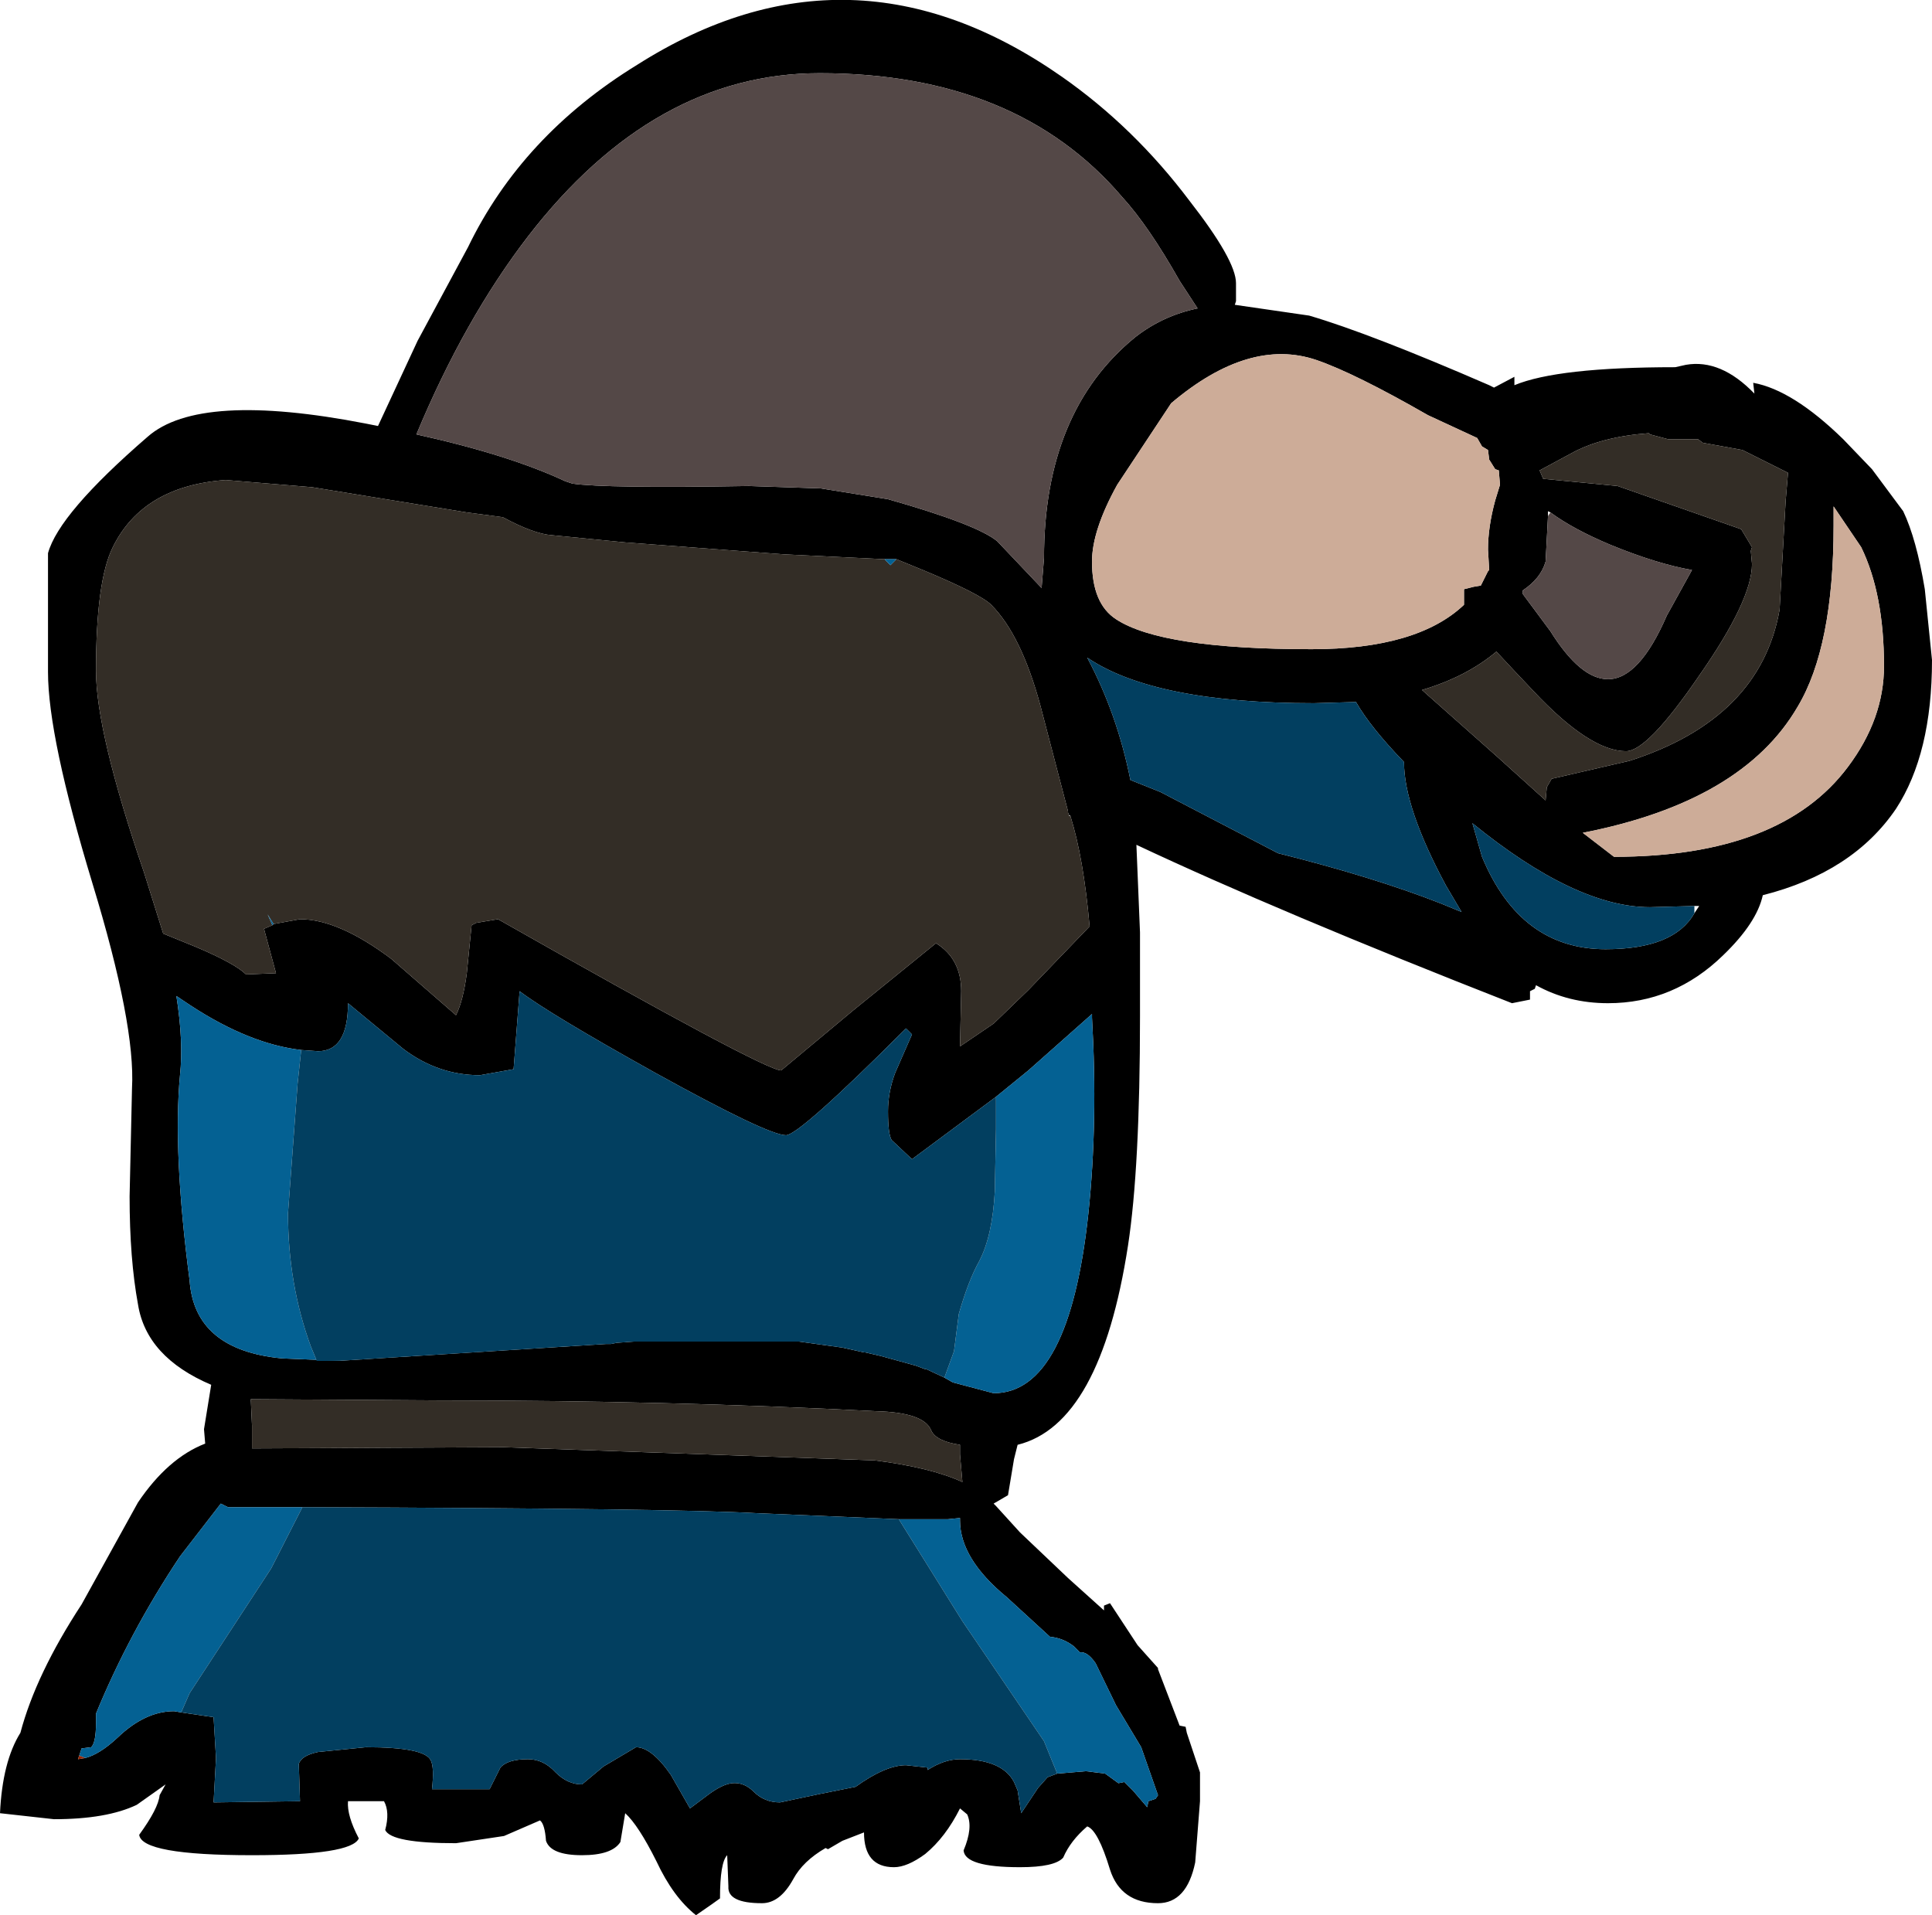 <?xml version="1.0" encoding="UTF-8" standalone="no"?>
<svg xmlns:ffdec="https://www.free-decompiler.com/flash" xmlns:xlink="http://www.w3.org/1999/xlink" ffdec:objectType="shape" height="79.8px" width="80.5px" xmlns="http://www.w3.org/2000/svg">
  <g transform="matrix(1.0, 0.0, 0.0, 1.0, 23.5, 39.8)">
    <path d="M26.4 -26.95 L25.65 -28.1 Q24.35 -30.4 23.25 -31.6 18.85 -36.75 10.65 -36.75 3.75 -36.75 -1.5 -29.95 -4.15 -26.5 -6.15 -21.7 -2.3 -20.85 0.05 -19.75 L0.35 -19.65 Q1.7 -19.45 7.7 -19.55 L10.7 -19.45 13.5 -19.0 Q17.2 -17.95 18.05 -17.25 L19.9 -15.3 20.0 -16.55 Q20.0 -22.65 23.8 -25.75 24.95 -26.65 26.4 -26.95 M26.05 -31.45 Q28.0 -28.95 28.0 -28.0 L28.0 -27.25 27.95 -27.1 31.05 -26.65 Q33.6 -25.9 38.55 -23.75 L38.75 -23.65 39.6 -24.1 39.6 -23.75 Q41.4 -24.5 46.3 -24.5 L46.75 -24.6 Q48.2 -24.85 49.6 -23.4 L49.55 -23.85 Q51.2 -23.55 53.3 -21.5 L54.5 -20.25 55.8 -18.5 Q56.35 -17.35 56.7 -15.25 L57.0 -12.3 Q57.0 -8.4 55.5 -6.1 53.7 -3.45 49.95 -2.5 49.7 -1.35 48.3 0.0 46.25 2.0 43.5 2.0 41.85 2.0 40.5 1.25 L40.45 1.4 40.25 1.5 40.25 1.85 39.5 2.0 Q29.8 -1.8 23.85 -4.6 L24.0 -0.95 24.0 -0.5 24.0 -0.3 24.0 2.55 Q24.0 8.85 23.5 12.1 22.35 19.55 18.9 20.4 L18.75 21.0 18.5 22.5 17.9 22.85 18.0 22.95 19.0 24.05 21.0 25.95 22.5 27.3 22.5 27.1 22.75 27.0 23.9 28.75 24.75 29.7 24.75 29.75 25.65 32.1 25.9 32.15 25.95 32.4 26.5 34.05 26.5 35.25 26.3 37.8 Q25.95 39.5 24.75 39.5 23.2 39.5 22.75 38.1 22.25 36.45 21.8 36.3 21.1 36.9 20.8 37.6 20.45 38.0 19.0 38.0 16.7 38.0 16.65 37.3 17.05 36.35 16.8 35.8 L16.5 35.55 Q15.9 36.75 15.05 37.45 14.3 38.0 13.75 38.0 12.5 38.0 12.5 36.55 L11.6 36.9 11.0 37.25 10.9 37.2 Q9.95 37.75 9.55 38.5 9.0 39.5 8.25 39.5 6.8 39.5 6.85 38.8 L6.8 37.5 Q6.5 37.8 6.5 39.3 L6.15 39.55 5.5 40.0 Q4.55 39.25 3.85 37.75 3.1 36.25 2.55 35.75 L2.35 36.95 Q2.0 37.5 0.75 37.5 -0.55 37.5 -0.75 36.9 -0.8 36.2 -1.0 36.05 L-2.5 36.7 -4.5 37.0 Q-7.2 37.0 -7.45 36.45 -7.25 35.7 -7.5 35.25 L-9.0 35.25 Q-9.05 35.85 -8.55 36.8 -8.85 37.5 -13.0 37.5 -17.6 37.5 -17.7 36.65 -16.9 35.55 -16.85 35.0 L-16.6 34.55 -17.8 35.4 Q-19.05 36.0 -21.25 36.0 L-23.5 35.75 Q-23.4 33.6 -22.65 32.4 -22.0 29.95 -20.1 27.05 L-17.75 22.8 Q-16.5 20.95 -14.95 20.35 L-15.0 19.75 -14.7 17.9 Q-17.4 16.75 -17.75 14.55 -18.1 12.65 -18.1 10.05 L-18.0 5.55 Q-17.85 2.9 -19.65 -3.0 -21.5 -9.1 -21.5 -11.8 L-21.5 -16.75 Q-21.05 -18.4 -17.35 -21.6 -15.2 -23.5 -8.25 -22.15 L-7.75 -22.05 -6.1 -25.6 -4.0 -29.5 Q-1.75 -34.15 3.05 -37.1 11.95 -42.75 20.75 -36.6 23.75 -34.5 26.05 -31.45 M13.85 -16.5 L13.35 -16.5 9.2 -16.7 2.55 -17.2 -0.5 -17.5 Q-1.25 -17.55 -2.55 -18.25 L-4.05 -18.45 -10.5 -19.5 -14.1 -19.8 Q-17.55 -19.55 -18.8 -17.0 -19.5 -15.6 -19.5 -11.85 -19.5 -9.3 -17.5 -3.45 L-16.7 -0.9 -15.35 -0.35 Q-13.7 0.35 -13.25 0.8 L-12.0 0.75 -12.5 -1.1 -12.15 -1.25 -12.1 -1.3 -11.0 -1.5 Q-9.4 -1.5 -7.2 0.15 L-4.5 2.5 Q-4.2 1.9 -4.05 0.75 L-3.85 -1.25 -3.65 -1.35 -2.75 -1.5 Q8.35 4.8 9.05 4.8 L12.05 2.3 15.5 -0.5 Q16.55 0.15 16.55 1.5 L16.5 3.8 17.9 2.85 19.35 1.45 21.9 -1.2 Q21.65 -4.05 21.1 -5.8 L21.05 -5.85 21.05 -5.8 21.0 -5.95 21.0 -6.0 19.85 -10.4 Q19.05 -13.35 17.8 -14.6 17.35 -15.05 14.95 -16.05 L13.85 -16.5 M38.8 -20.25 L38.55 -20.65 38.5 -21.05 38.25 -21.2 38.05 -21.55 36.0 -22.5 Q32.95 -24.25 31.35 -24.8 28.55 -25.75 25.3 -23.0 L23.05 -19.6 Q22.0 -17.7 22.0 -16.4 22.0 -14.65 23.0 -14.0 24.9 -12.75 31.15 -12.75 35.55 -12.75 37.5 -14.6 L37.5 -15.25 37.9 -15.35 38.2 -15.4 38.5 -16.0 38.55 -16.05 38.5 -16.9 Q38.5 -17.85 38.8 -18.95 L39.0 -19.6 38.95 -20.2 38.8 -20.25 M41.0 -18.3 L40.9 -16.4 Q40.7 -15.7 39.95 -15.2 L39.95 -15.05 41.1 -13.5 Q42.35 -11.5 43.5 -11.5 44.8 -11.5 45.95 -14.15 L47.0 -16.05 Q45.55 -16.3 43.6 -17.1 42.05 -17.75 41.1 -18.45 L41.0 -18.5 41.0 -18.3 M24.85 -6.8 L29.75 -4.25 Q33.75 -3.25 36.55 -2.15 L37.4 -1.8 36.75 -2.9 Q35.0 -6.15 35.0 -8.05 33.6 -9.5 33.0 -10.55 L31.25 -10.5 Q24.6 -10.5 21.8 -12.4 23.05 -10.05 23.6 -7.3 L24.85 -6.8 M47.1 -2.05 L45.25 -2.0 Q42.15 -2.0 37.85 -5.5 L38.25 -4.1 Q39.85 -0.25 43.4 -0.25 46.25 -0.25 47.1 -1.75 L47.3 -2.05 47.1 -2.05 M44.25 -8.5 Q42.75 -8.5 40.4 -11.0 L39.55 -11.9 38.85 -12.65 Q37.6 -11.6 35.75 -11.05 L38.85 -8.3 40.9 -6.45 40.95 -7.0 41.15 -7.35 44.4 -8.1 Q49.85 -9.85 50.65 -14.4 L50.9 -18.9 51.0 -20.1 49.1 -21.05 47.45 -21.35 47.25 -21.5 46.0 -21.5 45.25 -21.7 45.2 -21.75 Q43.2 -21.6 41.95 -20.9 L40.65 -20.2 40.8 -19.85 43.9 -19.55 49.05 -17.75 49.5 -17.0 49.45 -16.85 49.5 -16.3 Q49.5 -14.8 47.3 -11.65 45.15 -8.5 44.25 -8.5 M52.9 -17.9 Q52.9 -12.85 51.4 -10.35 49.1 -6.4 42.45 -5.1 L43.75 -4.1 Q50.7 -4.1 53.5 -7.85 55.0 -9.85 55.0 -12.05 55.0 -15.05 54.05 -17.0 L52.9 -18.7 52.9 -17.9 M15.85 17.6 L16.2 17.8 17.9 18.25 Q21.05 18.25 21.85 10.75 22.25 6.95 22.0 2.6 L22.0 2.45 19.35 4.8 18.0 5.9 14.5 8.5 13.65 7.7 Q13.5 7.45 13.5 6.5 13.5 5.7 13.8 4.9 L14.5 3.3 14.25 3.05 Q9.8 7.5 9.25 7.5 8.5 7.5 3.8 4.9 -0.6 2.45 -1.85 1.5 L-2.1 4.75 -3.5 5.0 Q-5.25 5.0 -6.7 3.9 L-9.0 2.0 Q-9.0 4.0 -10.25 4.0 L-10.95 3.95 Q-13.1 3.7 -15.55 2.1 L-16.15 1.7 Q-15.85 3.6 -16.0 5.0 -16.3 8.2 -15.6 13.55 -15.4 16.45 -11.75 16.8 L-9.35 16.9 1.75 16.2 1.95 16.2 2.2 16.15 2.9 16.1 9.8 16.1 11.6 16.35 12.5 16.55 12.55 16.55 13.2 16.7 14.65 17.1 15.05 17.25 15.1 17.25 15.85 17.6 M16.5 20.4 Q15.5 20.25 15.3 19.8 15.0 19.05 13.0 19.0 4.3 18.55 -5.25 18.55 L-13.0 18.5 -13.05 18.5 -13.0 19.6 -13.0 20.55 -2.5 20.5 12.95 21.05 Q15.3 21.35 16.6 21.95 L16.5 20.8 16.5 20.4 M20.55 34.1 L21.75 34.0 22.55 34.1 23.1 34.5 23.35 34.45 23.45 34.55 23.7 34.8 24.0 35.15 24.3 35.5 24.35 35.25 24.65 35.15 24.75 35.0 24.05 33.0 23.0 31.25 22.15 29.5 Q21.8 29.0 21.5 29.05 L21.25 28.8 Q20.8 28.45 20.25 28.4 L18.45 26.75 Q16.5 25.15 16.5 23.55 L16.5 23.45 16.0 23.5 13.95 23.5 8.05 23.25 Q4.6 23.05 -10.9 23.0 L-14.0 23.0 -14.3 22.85 -16.0 25.05 Q-18.1 28.2 -19.5 31.6 L-19.5 32.0 Q-19.5 32.8 -19.7 33.0 L-20.1 33.05 -20.2 33.35 -20.25 33.5 -19.95 33.45 Q-19.35 33.3 -18.6 32.6 -17.45 31.5 -16.25 31.5 L-15.95 31.55 -14.6 31.75 -14.5 33.45 -14.6 35.3 -11.0 35.25 -11.05 33.7 Q-10.95 33.35 -10.25 33.2 L-8.25 33.0 Q-5.8 33.0 -5.55 33.55 -5.4 33.85 -5.5 34.75 L-3.1 34.75 -2.65 33.85 Q-2.35 33.5 -1.5 33.5 -0.85 33.5 -0.35 34.05 0.15 34.55 0.75 34.55 L1.65 33.8 3.0 33.0 Q3.65 33.0 4.45 34.15 L5.25 35.55 6.05 34.95 Q6.6 34.55 7.0 34.5 7.5 34.45 7.9 34.85 8.35 35.3 9.0 35.3 L10.65 34.95 12.15 34.65 Q13.4 33.75 14.25 33.75 L15.15 33.85 15.15 33.95 Q15.85 33.5 16.5 33.5 18.25 33.5 18.75 34.45 L18.9 34.8 19.05 35.75 19.75 34.7 20.15 34.25 20.55 34.1" fill="#000000" fill-rule="evenodd" stroke="none"/>
    <path d="M38.8 -20.25 L38.95 -20.2 39.0 -19.6 38.8 -18.95 Q38.5 -17.85 38.5 -16.9 L38.55 -16.05 38.5 -16.0 38.2 -15.4 37.9 -15.35 37.5 -15.25 37.5 -14.6 Q35.55 -12.75 31.15 -12.75 24.9 -12.75 23.0 -14.0 22.0 -14.65 22.0 -16.4 22.0 -17.7 23.05 -19.6 L25.3 -23.0 Q28.55 -25.75 31.35 -24.8 32.95 -24.25 36.0 -22.5 L38.05 -21.55 38.25 -21.2 38.5 -21.05 38.55 -20.65 38.8 -20.25 M44.4 -8.1 L44.25 -8.5 44.4 -8.1 M52.9 -17.9 L52.9 -18.7 54.05 -17.0 Q55.0 -15.05 55.0 -12.05 55.0 -9.85 53.5 -7.85 50.7 -4.1 43.75 -4.1 L42.45 -5.1 Q49.1 -6.4 51.4 -10.35 52.9 -12.85 52.9 -17.9" fill="#cdac98" fill-rule="evenodd" stroke="none"/>
    <path d="M13.35 -16.5 L13.6 -16.25 13.85 -16.5 14.95 -16.05 Q17.35 -15.05 17.8 -14.6 19.05 -13.35 19.85 -10.4 L21.0 -6.0 21.0 -5.95 21.05 -5.8 21.1 -5.8 Q21.65 -4.05 21.9 -1.2 L19.35 1.45 17.9 2.85 16.5 3.8 16.55 1.5 Q16.55 0.15 15.5 -0.5 L12.05 2.3 9.05 4.8 Q8.35 4.8 -2.75 -1.5 L-3.65 -1.35 -3.85 -1.25 -4.05 0.75 Q-4.2 1.9 -4.5 2.5 L-7.2 0.15 Q-9.4 -1.5 -11.0 -1.5 L-12.1 -1.3 -12.35 -1.7 -12.15 -1.25 -12.5 -1.1 -12.0 0.75 -13.25 0.8 Q-13.7 0.35 -15.35 -0.35 L-16.7 -0.9 -17.5 -3.45 Q-19.5 -9.3 -19.5 -11.85 -19.5 -15.6 -18.8 -17.0 -17.55 -19.55 -14.1 -19.8 L-10.5 -19.5 -4.05 -18.45 -2.55 -18.25 Q-1.25 -17.55 -0.5 -17.5 L2.55 -17.2 9.2 -16.7 13.35 -16.5 M44.4 -8.1 L41.15 -7.35 40.95 -7.0 40.9 -6.45 38.85 -8.3 35.75 -11.05 Q37.6 -11.6 38.85 -12.65 L39.55 -11.9 40.4 -11.0 Q42.75 -8.5 44.25 -8.5 L44.4 -8.1 44.25 -8.5 Q45.15 -8.5 47.3 -11.65 49.5 -14.8 49.5 -16.3 L49.45 -16.85 49.5 -17.0 49.05 -17.75 43.9 -19.55 40.8 -19.85 40.65 -20.2 41.95 -20.9 Q43.2 -21.6 45.2 -21.75 L45.25 -21.7 46.0 -21.5 47.25 -21.5 47.45 -21.35 49.1 -21.05 51.0 -20.1 50.9 -18.9 50.65 -14.4 Q49.85 -9.85 44.4 -8.1 M16.5 20.4 L16.5 20.8 16.6 21.95 Q15.3 21.35 12.95 21.05 L-2.5 20.5 -13.0 20.55 -13.0 19.6 -13.05 18.5 -13.0 18.5 -5.25 18.55 Q4.3 18.55 13.0 19.0 15.0 19.05 15.3 19.8 15.5 20.25 16.5 20.4" fill="#332d26" fill-rule="evenodd" stroke="none"/>
    <path d="M26.4 -26.95 Q24.95 -26.65 23.8 -25.75 20.0 -22.65 20.0 -16.55 L19.9 -15.3 18.05 -17.25 Q17.2 -17.95 13.5 -19.0 L10.7 -19.45 7.7 -19.55 Q1.7 -19.45 0.35 -19.65 L0.05 -19.75 Q-2.3 -20.85 -6.15 -21.7 -4.15 -26.5 -1.5 -29.95 3.75 -36.75 10.65 -36.75 18.85 -36.75 23.25 -31.6 24.35 -30.4 25.65 -28.1 L26.4 -26.95 M41.1 -18.45 Q42.05 -17.75 43.6 -17.1 45.55 -16.3 47.0 -16.05 L45.95 -14.15 Q44.8 -11.5 43.5 -11.5 42.35 -11.5 41.1 -13.5 L39.95 -15.05 39.95 -15.2 Q40.7 -15.7 40.9 -16.4 L41.0 -18.3 41.1 -18.45" fill="#544847" fill-rule="evenodd" stroke="none"/>
    <path d="M13.85 -16.5 L13.6 -16.25 13.35 -16.5 13.85 -16.5 M-12.15 -1.25 L-12.35 -1.7 -12.1 -1.3 -12.15 -1.25 M18.0 5.9 L19.35 4.8 22.0 2.45 22.0 2.6 Q22.25 6.95 21.85 10.75 21.05 18.25 17.9 18.25 L16.2 17.8 15.85 17.6 16.25 16.5 16.45 14.95 Q16.85 13.55 17.3 12.75 17.85 11.7 17.95 9.85 L18.0 7.25 18.0 5.9 M-9.35 16.9 L-11.75 16.8 Q-15.4 16.45 -15.6 13.55 -16.3 8.2 -16.0 5.0 -15.85 3.6 -16.15 1.7 L-15.55 2.1 Q-13.1 3.7 -10.95 3.95 L-11.1 5.35 -11.5 10.75 Q-11.5 13.7 -10.55 16.3 L-10.3 16.9 -9.35 16.9 M13.95 23.5 L16.0 23.5 16.5 23.45 16.5 23.55 Q16.5 25.15 18.45 26.75 L20.25 28.4 Q20.8 28.45 21.25 28.8 L21.5 29.05 Q21.8 29.0 22.15 29.5 L23.0 31.25 24.05 33.0 24.75 35.0 24.65 35.15 24.35 35.25 24.3 35.5 24.0 35.15 23.7 34.8 23.45 34.55 23.35 34.45 23.1 34.5 22.55 34.1 21.75 34.0 20.55 34.1 20.0 32.75 16.6 27.75 13.95 23.5 M-15.95 31.55 L-16.25 31.5 Q-17.45 31.5 -18.6 32.6 -19.35 33.3 -19.95 33.45 L-20.2 33.35 -20.1 33.05 -19.7 33.0 Q-19.5 32.8 -19.5 32.0 L-19.5 31.6 Q-18.1 28.2 -16.0 25.05 L-14.3 22.85 -14.0 23.0 -10.9 23.0 -12.2 25.55 -15.6 30.75 -15.95 31.55" fill="#046193" fill-rule="evenodd" stroke="none"/>
    <path d="M24.85 -6.8 L23.6 -7.3 Q23.05 -10.05 21.8 -12.4 24.6 -10.5 31.25 -10.5 L33.0 -10.55 Q33.6 -9.5 35.0 -8.05 35.0 -6.15 36.75 -2.9 L37.4 -1.8 36.55 -2.15 Q33.75 -3.25 29.75 -4.25 L24.85 -6.8 M47.1 -1.75 Q46.25 -0.25 43.4 -0.25 39.85 -0.25 38.25 -4.1 L37.85 -5.5 Q42.15 -2.0 45.25 -2.0 L47.1 -2.05 47.1 -1.75 M18.0 5.9 L18.0 7.25 17.95 9.85 Q17.85 11.7 17.3 12.75 16.85 13.55 16.45 14.95 L16.25 16.5 15.85 17.6 15.1 17.25 15.05 17.25 14.65 17.1 13.2 16.7 12.55 16.55 12.5 16.55 11.6 16.35 9.8 16.1 2.9 16.1 2.2 16.15 1.95 16.2 1.75 16.2 -9.35 16.9 -10.3 16.9 -10.55 16.3 Q-11.5 13.7 -11.5 10.75 L-11.1 5.35 -10.95 3.95 -10.25 4.0 Q-9.0 4.0 -9.0 2.0 L-6.7 3.9 Q-5.25 5.0 -3.5 5.0 L-2.1 4.75 -1.85 1.5 Q-0.6 2.45 3.8 4.9 8.5 7.5 9.25 7.5 9.8 7.5 14.25 3.05 L14.5 3.3 13.8 4.9 Q13.5 5.7 13.5 6.5 13.5 7.45 13.65 7.7 L14.5 8.5 18.0 5.9 M13.95 23.5 L16.6 27.75 20.0 32.75 20.55 34.1 20.15 34.25 19.75 34.7 19.05 35.75 18.9 34.8 18.75 34.45 Q18.25 33.5 16.5 33.5 15.85 33.5 15.15 33.95 L15.15 33.85 14.25 33.75 Q13.4 33.75 12.15 34.65 L10.65 34.95 9.0 35.3 Q8.35 35.3 7.9 34.85 7.5 34.45 7.0 34.5 6.6 34.55 6.05 34.95 L5.25 35.55 4.45 34.15 Q3.65 33.0 3.0 33.0 L1.65 33.8 0.75 34.55 Q0.15 34.55 -0.35 34.05 -0.85 33.5 -1.5 33.5 -2.35 33.5 -2.65 33.85 L-3.1 34.75 -5.5 34.75 Q-5.4 33.85 -5.55 33.55 -5.8 33.0 -8.25 33.0 L-10.25 33.2 Q-10.95 33.35 -11.05 33.7 L-11.0 35.25 -14.6 35.3 -14.5 33.45 -14.6 31.75 -15.95 31.55 -15.6 30.75 -12.2 25.55 -10.9 23.0 Q4.6 23.05 8.05 23.25 L13.95 23.5" fill="#023f60" fill-rule="evenodd" stroke="none"/>
    <path d="M-19.95 33.45 L-20.25 33.5 -20.2 33.35 -19.95 33.45" fill="#942403" fill-rule="evenodd" stroke="none"/>
  </g>
</svg>
